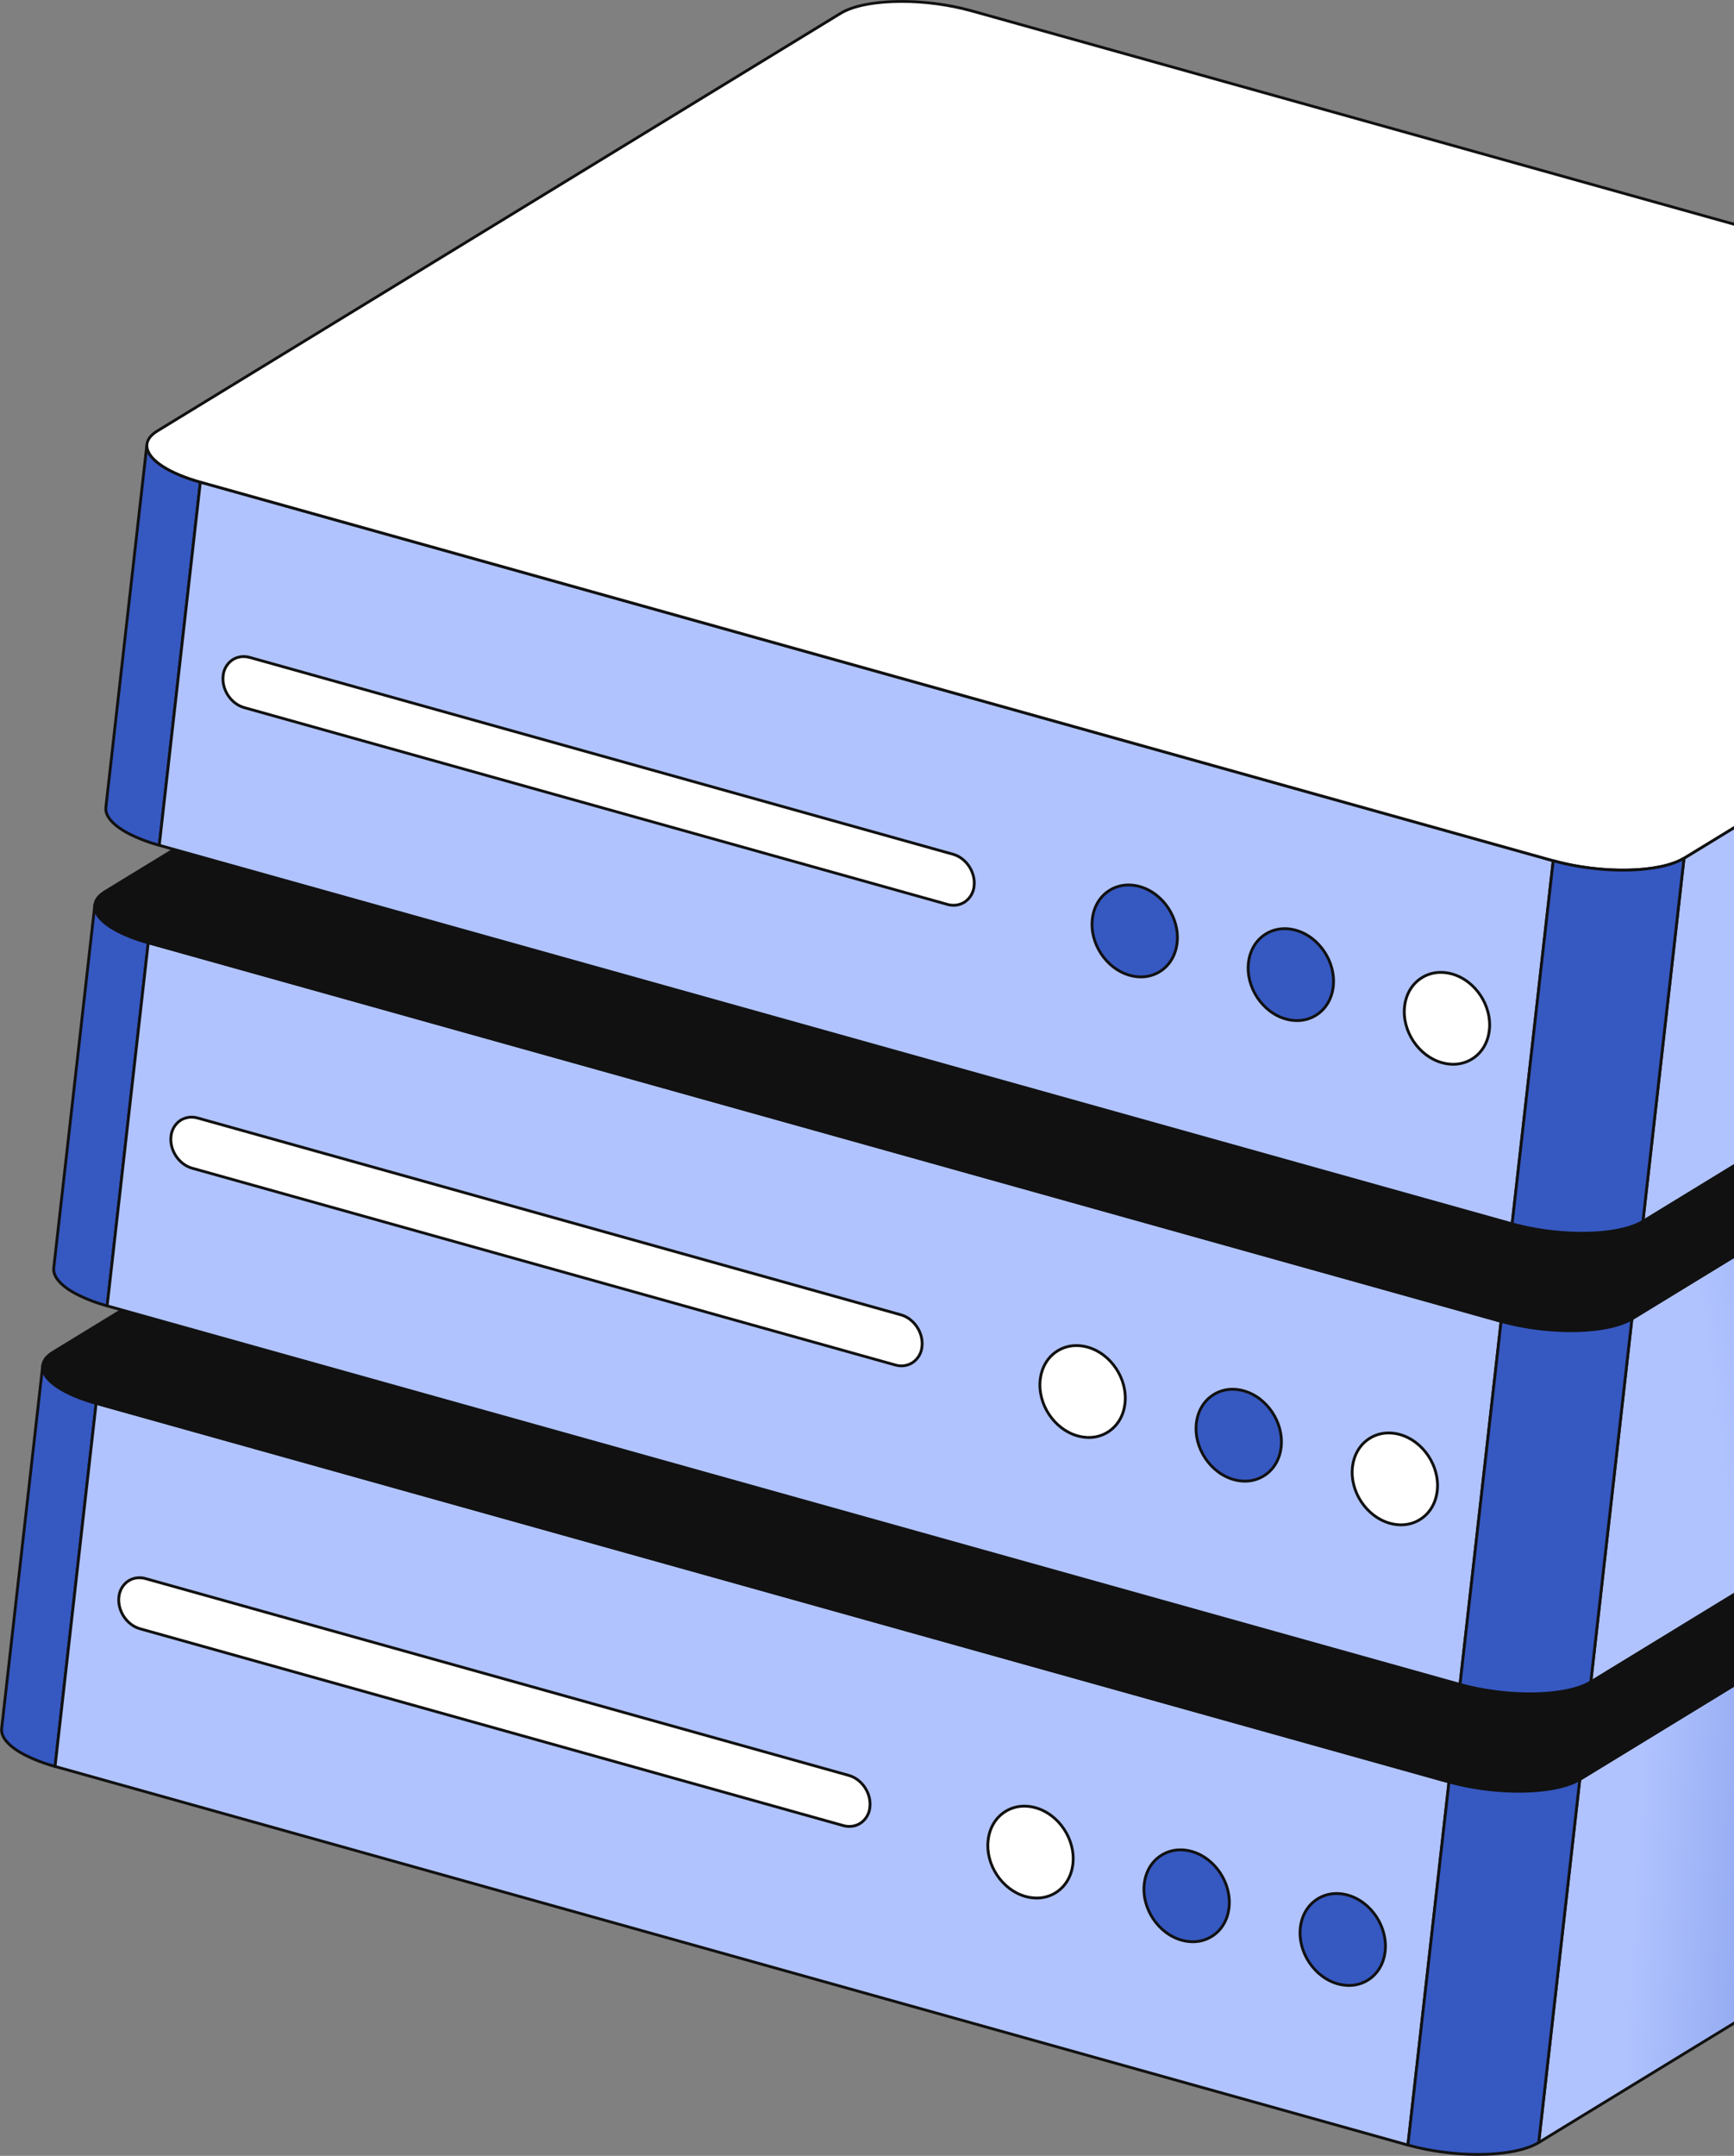 <svg width="309" height="384" viewBox="0 0 309 384" fill="none" xmlns="http://www.w3.org/2000/svg">
<rect x="0" y="0" width="309" height="384" fill="#808080" stroke="none"/>
<g clip-path="url(#clip0_127_114)">
<path d="M11.675 247.867C8.892 246.405 7.441 244.737 7.614 243.208L0.293 307.894C0.12 309.423 1.57 311.092 4.354 312.553C6.096 313.435 7.925 314.133 9.811 314.638L17.132 249.952C15.246 249.447 13.417 248.749 11.675 247.867Z" fill="#3658C1"/>
<path d="M9.811 314.89C9.788 314.89 9.765 314.887 9.743 314.88C7.839 314.372 5.994 313.667 4.237 312.776C1.345 311.258 -0.144 309.514 0.042 307.866L7.364 243.18C7.371 243.113 7.405 243.053 7.457 243.011C7.51 242.969 7.576 242.95 7.643 242.958C7.709 242.965 7.77 242.999 7.812 243.051C7.854 243.103 7.873 243.17 7.865 243.237C7.706 244.643 9.138 246.25 11.793 247.644C13.519 248.518 15.331 249.21 17.2 249.709C17.258 249.725 17.308 249.761 17.342 249.811C17.375 249.86 17.39 249.92 17.383 249.98L10.062 314.666C10.055 314.728 10.025 314.785 9.979 314.826C9.933 314.867 9.873 314.89 9.811 314.89ZM7.69 244.78L0.544 307.923C0.385 309.329 1.816 310.936 4.471 312.33C6.108 313.161 7.824 313.826 9.594 314.314L16.858 250.136C15.027 249.635 13.251 248.95 11.558 248.09C9.591 247.058 8.273 245.921 7.69 244.78Z" fill="#111111"/>
<path d="M403.283 242.55L281.521 316.943L274.199 381.629L395.962 307.236C397.118 306.53 397.718 305.721 397.815 304.868L405.136 240.182C405.04 241.035 404.439 241.844 403.283 242.55Z" fill="url(#paint0_linear_127_114)"/>
<path d="M274.2 381.882C274.164 381.882 274.129 381.874 274.097 381.86C274.064 381.845 274.035 381.824 274.012 381.798C273.988 381.771 273.97 381.74 273.96 381.706C273.949 381.672 273.945 381.637 273.949 381.601L281.271 316.915C281.275 316.877 281.288 316.841 281.308 316.808C281.329 316.776 281.357 316.749 281.389 316.729L403.152 242.335C404.211 241.687 404.795 240.954 404.886 240.154C404.893 240.088 404.927 240.027 404.979 239.985C405.031 239.944 405.098 239.925 405.165 239.932C405.231 239.939 405.292 239.973 405.334 240.025C405.375 240.078 405.394 240.144 405.387 240.211V240.212L398.066 304.897C397.957 305.859 397.293 306.718 396.094 307.451L274.331 381.844C274.292 381.869 274.246 381.882 274.2 381.882ZM281.757 317.095L274.508 381.146L395.83 307.021C396.888 306.374 397.473 305.64 397.564 304.84L404.71 241.696C404.338 242.119 403.9 242.48 403.414 242.765L281.757 317.095Z" fill="#111111"/>
<path d="M258.212 317.39L250.891 382.076L9.811 314.638L17.132 249.952L258.212 317.39Z" fill="#B0C3FF"/>
<path d="M250.891 382.329C250.868 382.329 250.845 382.326 250.823 382.319L9.743 314.881C9.686 314.865 9.636 314.829 9.602 314.779C9.569 314.73 9.554 314.67 9.561 314.61L16.881 249.924C16.885 249.887 16.897 249.852 16.916 249.821C16.935 249.79 16.961 249.763 16.991 249.743C17.021 249.722 17.056 249.709 17.092 249.703C17.128 249.697 17.165 249.699 17.2 249.709L258.28 317.147C258.337 317.163 258.388 317.199 258.421 317.249C258.455 317.299 258.469 317.359 258.463 317.418L251.141 382.105C251.134 382.167 251.105 382.223 251.059 382.265C251.012 382.306 250.952 382.329 250.891 382.329H250.891ZM10.087 314.453L250.675 381.754L257.939 317.575L17.349 250.274L10.087 314.453Z" fill="#111111"/>
<path d="M151.25 316.231L25.96 281.183C23.601 280.523 21.466 281.986 21.187 284.455C20.908 286.917 22.59 289.454 24.95 290.114L150.242 325.162C152.596 325.821 154.737 324.353 155.015 321.891C155.294 319.421 153.606 316.89 151.252 316.231" fill="white"/>
<path d="M151.365 325.572C150.962 325.571 150.561 325.515 150.173 325.405L24.883 290.357C22.416 289.667 20.646 287.005 20.938 284.427C20.989 283.829 21.172 283.249 21.473 282.73C21.774 282.21 22.185 281.763 22.679 281.421C23.168 281.1 23.721 280.89 24.301 280.808C24.88 280.725 25.47 280.771 26.03 280.942L151.319 315.99C153.787 316.68 155.557 319.342 155.265 321.92C155.213 322.518 155.03 323.097 154.728 323.616C154.427 324.135 154.015 324.582 153.522 324.924C152.884 325.351 152.133 325.577 151.365 325.572ZM24.836 281.277C24.169 281.272 23.516 281.468 22.962 281.839C22.529 282.141 22.169 282.534 21.906 282.991C21.643 283.449 21.484 283.958 21.44 284.483C21.175 286.827 22.78 289.245 25.02 289.871L150.31 324.92C150.799 325.07 151.316 325.111 151.822 325.039C152.329 324.967 152.814 324.785 153.242 324.504C153.674 324.203 154.035 323.81 154.298 323.353C154.561 322.897 154.721 322.388 154.765 321.863C155.03 319.519 153.425 317.1 151.185 316.474L25.895 281.426C25.55 281.328 25.194 281.278 24.836 281.277Z" fill="#111111"/>
<path d="M184.534 321.994C180.36 320.826 176.576 323.419 176.082 327.786C175.588 332.152 178.572 336.631 182.745 337.799C186.918 338.968 190.696 336.378 191.191 332.012C191.686 327.646 188.708 323.161 184.535 321.994" fill="white"/>
<path d="M184.741 338.332C184.043 338.329 183.349 338.231 182.677 338.041C178.396 336.843 175.325 332.229 175.831 327.756C176.082 325.548 177.147 323.708 178.83 322.575C180.482 321.463 182.532 321.17 184.602 321.75C188.88 322.946 191.948 327.562 191.441 332.039C191.191 334.246 190.127 336.086 188.445 337.218C187.35 337.952 186.06 338.34 184.741 338.332ZM182.541 321.964C181.321 321.955 180.126 322.314 179.113 322.993C177.553 324.042 176.566 325.754 176.333 327.813C175.854 332.051 178.761 336.422 182.813 337.556C184.739 338.094 186.639 337.826 188.164 336.8C189.721 335.751 190.707 334.041 190.94 331.982C191.419 327.74 188.516 323.368 184.466 322.235C183.84 322.057 183.192 321.966 182.541 321.964Z" fill="#111111"/>
<path d="M212.352 329.774C208.184 328.608 204.4 331.201 203.906 335.568C203.412 339.934 206.395 344.413 210.562 345.58C214.736 346.748 218.519 344.16 219.013 339.794C219.507 335.428 216.524 330.942 212.351 329.774" fill="#3658C1"/>
<path d="M212.56 346.114C211.862 346.111 211.167 346.013 210.495 345.823C206.217 344.626 203.148 340.013 203.655 335.539C203.905 333.331 204.97 331.491 206.655 330.357C208.305 329.246 210.353 328.953 212.42 329.531C216.701 330.729 219.771 335.345 219.264 339.822C219.015 342.028 217.951 343.866 216.269 344.998C215.173 345.734 213.88 346.122 212.56 346.114ZM210.363 329.746C209.144 329.738 207.95 330.096 206.937 330.775C205.376 331.825 204.389 333.537 204.156 335.596C203.677 339.834 206.581 344.205 210.631 345.337C212.559 345.877 214.461 345.608 215.987 344.581C217.545 343.533 218.53 341.823 218.763 339.767C219.242 335.525 216.337 331.151 212.284 330.018C211.659 329.84 211.013 329.749 210.363 329.746Z" fill="#111111"/>
<path d="M240.176 337.557C236.002 336.39 232.218 338.983 231.724 343.349C231.23 347.715 234.213 352.195 238.387 353.363C242.56 354.532 246.338 351.942 246.833 347.576C247.328 343.209 244.35 338.725 240.177 337.557" fill="#3658C1"/>
<path d="M240.383 353.897C239.685 353.894 238.99 353.796 238.319 353.606C234.038 352.408 230.967 347.795 231.473 343.321C231.723 341.113 232.788 339.273 234.472 338.14C236.123 337.028 238.172 336.735 240.244 337.314C244.521 338.511 247.589 343.127 247.083 347.604C246.833 349.811 245.769 351.651 244.087 352.783C242.992 353.517 241.701 353.905 240.383 353.897ZM238.183 337.528C236.963 337.52 235.768 337.879 234.754 338.558C233.195 339.608 232.208 341.319 231.975 343.378C231.496 347.616 234.402 351.987 238.454 353.121C240.38 353.659 242.28 353.391 243.805 352.365C245.363 351.316 246.348 349.606 246.581 347.547C247.06 343.306 244.157 338.933 240.108 337.8C239.481 337.622 238.833 337.531 238.182 337.528H238.183Z" fill="#111111"/>
<path d="M395.618 233.439C404.171 235.831 407.603 239.911 403.283 242.55L281.52 316.943C277.201 319.583 266.765 319.783 258.212 317.39L17.132 249.952C8.579 247.56 5.148 243.48 9.468 240.841L131.23 166.447C135.549 163.807 145.985 163.608 154.538 165.999L395.618 233.439Z" fill="#111111"/>
<path d="M270.615 319.307C266.402 319.303 262.209 318.741 258.145 317.633L17.065 250.195C11.329 248.59 7.706 246.202 7.373 243.805C7.258 242.973 7.505 241.745 9.336 240.626L131.099 166.233C135.464 163.566 146.01 163.353 154.607 165.758L395.687 233.196C401.422 234.801 405.045 237.19 405.378 239.586C405.494 240.418 405.247 241.646 403.415 242.765L281.652 317.158C279.322 318.582 275.231 319.306 270.615 319.307ZM142.104 164.58C137.6 164.58 133.622 165.281 131.361 166.662L9.599 241.056C8.315 241.84 7.733 242.741 7.872 243.735C8.172 245.894 11.746 248.183 17.2 249.709L258.28 317.147C266.761 319.52 277.128 319.331 281.389 316.728L403.152 242.334C404.435 241.55 405.016 240.648 404.878 239.655C404.578 237.495 401.004 235.206 395.55 233.681L154.47 166.243C150.44 165.143 146.281 164.584 142.104 164.58Z" fill="#111111"/>
<path d="M273.937 318.928C268.646 319.313 263.328 318.793 258.213 317.391L250.891 382.077C256.007 383.479 261.325 383.999 266.615 383.614C269.778 383.347 272.476 382.682 274.2 381.63L281.521 316.944C279.797 317.997 277.1 318.662 273.937 318.928Z" fill="#3658C1"/>
<path d="M263.347 383.998C259.117 383.993 254.906 383.428 250.823 382.319C250.766 382.303 250.716 382.267 250.682 382.217C250.649 382.168 250.634 382.108 250.64 382.048L257.962 317.362C257.966 317.326 257.978 317.291 257.997 317.26C258.016 317.229 258.042 317.202 258.072 317.182C258.102 317.161 258.137 317.148 258.173 317.142C258.209 317.136 258.245 317.138 258.281 317.148C263.178 318.518 269.023 319.09 273.915 318.677C277.168 318.403 279.752 317.729 281.389 316.729C281.43 316.704 281.476 316.691 281.523 316.692C281.57 316.692 281.617 316.706 281.656 316.731C281.696 316.757 281.728 316.793 281.748 316.835C281.769 316.878 281.777 316.925 281.771 316.972L274.45 381.658C274.446 381.696 274.433 381.733 274.412 381.765C274.392 381.798 274.364 381.825 274.331 381.845C272.627 382.886 269.966 383.584 266.637 383.865C265.578 383.955 264.475 383.998 263.347 383.998ZM251.166 381.891C256.021 383.22 261.77 383.77 266.594 383.363C269.778 383.095 272.321 382.444 273.963 381.478L281.215 317.408C279.508 318.311 277.015 318.922 273.958 319.179C269.103 319.589 263.323 319.04 258.43 317.712L251.166 381.891Z" fill="#111111"/>
<path d="M20.961 165.829C18.177 164.367 16.726 162.699 16.899 161.17L9.578 225.856C9.406 227.385 10.856 229.052 13.639 230.514C15.381 231.396 17.21 232.094 19.096 232.598L26.417 167.914C24.531 167.41 22.702 166.711 20.961 165.829Z" fill="#3658C1"/>
<path d="M19.096 232.851C19.073 232.851 19.05 232.848 19.028 232.842C17.125 232.333 15.28 231.628 13.522 230.738C10.631 229.22 9.141 227.476 9.328 225.826L16.649 161.141C16.653 161.109 16.663 161.077 16.678 161.048C16.694 161.019 16.716 160.993 16.742 160.972C16.767 160.952 16.797 160.936 16.829 160.927C16.861 160.918 16.894 160.916 16.927 160.919C16.993 160.927 17.054 160.96 17.096 161.013C17.137 161.065 17.157 161.132 17.149 161.198C16.99 162.605 18.421 164.211 21.076 165.606C22.802 166.479 24.615 167.171 26.484 167.671C26.542 167.687 26.592 167.723 26.625 167.772C26.659 167.822 26.674 167.882 26.667 167.941L19.347 232.627C19.34 232.689 19.311 232.746 19.264 232.787C19.218 232.828 19.158 232.851 19.096 232.851ZM16.976 162.742L9.829 225.884C9.67 227.291 11.101 228.897 13.757 230.292C15.393 231.123 17.109 231.787 18.879 232.276L26.143 168.097C24.312 167.597 22.536 166.911 20.843 166.052C18.877 165.019 17.559 163.882 16.976 162.742V162.742Z" fill="#111111"/>
<path d="M412.569 160.512L290.806 234.905L283.485 299.591L405.247 225.198C406.403 224.492 407.004 223.683 407.1 222.83L414.422 158.144C414.325 158.996 413.724 159.806 412.569 160.512Z" fill="url(#paint1_linear_127_114)"/>
<path d="M283.485 299.843C283.449 299.843 283.414 299.836 283.382 299.821C283.35 299.807 283.321 299.786 283.297 299.759C283.273 299.733 283.256 299.701 283.245 299.668C283.234 299.634 283.231 299.598 283.234 299.563L290.556 234.877C290.56 234.839 290.573 234.802 290.594 234.77C290.614 234.737 290.642 234.71 290.675 234.69L412.437 160.297C413.496 159.649 414.081 158.915 414.171 158.116C414.174 158.082 414.184 158.05 414.2 158.02C414.215 157.991 414.237 157.965 414.263 157.944C414.289 157.922 414.319 157.907 414.351 157.897C414.383 157.888 414.417 157.885 414.45 157.889C414.484 157.892 414.516 157.903 414.545 157.919C414.575 157.935 414.6 157.957 414.621 157.984C414.642 158.01 414.657 158.041 414.666 158.073C414.674 158.105 414.677 158.139 414.672 158.172V158.174L407.351 222.858C407.242 223.82 406.578 224.68 405.379 225.412L283.616 299.806C283.577 299.83 283.531 299.843 283.485 299.843ZM291.043 235.056L283.793 299.108L405.115 224.983C406.174 224.335 406.758 223.601 406.849 222.802L413.996 159.657C413.623 160.081 413.186 160.442 412.699 160.727L291.043 235.056Z" fill="#111111"/>
<path d="M267.498 235.352L260.176 300.038L19.096 232.599L26.417 167.913L267.498 235.352Z" fill="#B0C3FF"/>
<path d="M260.176 300.29C260.153 300.29 260.131 300.287 260.108 300.281L19.029 232.843C18.971 232.827 18.921 232.791 18.887 232.741C18.854 232.691 18.839 232.632 18.846 232.572L26.168 167.886C26.172 167.85 26.183 167.815 26.202 167.784C26.221 167.753 26.247 167.726 26.277 167.705C26.307 167.685 26.342 167.671 26.378 167.666C26.414 167.66 26.451 167.662 26.486 167.672L267.565 235.11C267.623 235.126 267.673 235.162 267.707 235.212C267.74 235.261 267.755 235.321 267.748 235.381L260.427 300.067C260.42 300.128 260.39 300.185 260.344 300.226C260.298 300.268 260.238 300.29 260.176 300.29L260.176 300.29ZM19.371 232.415L259.959 299.716L267.223 235.537L26.634 168.236L19.371 232.415Z" fill="#111111"/>
<path d="M160.537 234.193L35.247 199.145C32.888 198.485 30.753 199.948 30.474 202.417C30.195 204.879 31.877 207.416 34.236 208.076L159.526 243.124C161.88 243.782 164.021 242.315 164.3 239.852C164.579 237.383 162.89 234.852 160.537 234.193Z" fill="white"/>
<path d="M160.65 243.534C160.247 243.533 159.846 243.476 159.458 243.366L34.168 208.318C31.701 207.628 29.931 204.968 30.223 202.388C30.274 201.79 30.457 201.211 30.758 200.691C31.059 200.171 31.471 199.725 31.964 199.382C32.453 199.061 33.007 198.852 33.586 198.769C34.165 198.686 34.755 198.732 35.315 198.903L160.604 233.95C163.071 234.641 164.841 237.302 164.549 239.881C164.497 240.479 164.314 241.058 164.013 241.577C163.711 242.096 163.299 242.542 162.806 242.884C162.169 243.312 161.417 243.538 160.65 243.534ZM34.12 199.239C33.453 199.234 32.8 199.43 32.245 199.801C31.813 200.103 31.452 200.497 31.189 200.955C30.927 201.412 30.768 201.922 30.724 202.447C30.459 204.791 32.065 207.209 34.304 207.835L159.594 242.883C160.083 243.034 160.6 243.074 161.106 243.003C161.613 242.931 162.098 242.748 162.526 242.468C162.958 242.167 163.319 241.774 163.582 241.317C163.845 240.86 164.005 240.352 164.049 239.826C164.314 237.483 162.709 235.063 160.469 234.438L35.179 199.388C34.834 199.29 34.478 199.24 34.12 199.239Z" fill="#111111"/>
<path d="M193.819 239.954C189.646 238.786 185.862 241.379 185.367 245.746C184.873 250.112 187.857 254.591 192.03 255.76C196.204 256.928 199.982 254.338 200.476 249.972C200.971 245.606 197.994 241.121 193.82 239.954" fill="white"/>
<path d="M194.026 256.294C193.328 256.292 192.634 256.194 191.962 256.004C187.681 254.806 184.611 250.193 185.117 245.719C185.367 243.511 186.432 241.671 188.116 240.538C189.767 239.426 191.817 239.133 193.887 239.712C198.165 240.909 201.233 245.525 200.726 250.002C200.476 252.209 199.412 254.049 197.731 255.181C196.636 255.915 195.345 256.303 194.026 256.294ZM191.827 239.926C190.606 239.918 189.412 240.277 188.398 240.956C186.838 242.005 185.851 243.717 185.618 245.775C185.139 250.014 188.046 254.385 192.098 255.519C194.024 256.057 195.924 255.789 197.449 254.763C199.006 253.714 199.992 252.003 200.225 249.945C200.704 245.703 197.801 241.331 193.751 240.198C193.125 240.02 192.478 239.928 191.827 239.925V239.926Z" fill="#111111"/>
<path d="M221.637 247.736C217.469 246.57 213.685 249.163 213.191 253.529C212.697 257.896 215.681 262.375 219.849 263.542C224.022 264.709 227.805 262.122 228.299 257.756C228.794 253.389 225.811 248.903 221.637 247.736Z" fill="#3658C1"/>
<path d="M221.846 264.075C221.147 264.073 220.452 263.975 219.78 263.784C215.502 262.588 212.434 257.974 212.94 253.501C213.19 251.293 214.256 249.452 215.941 248.318C217.591 247.208 219.639 246.914 221.706 247.493C225.986 248.69 229.057 253.307 228.55 257.784C228.301 259.989 227.237 261.828 225.555 262.96C224.458 263.695 223.166 264.084 221.846 264.075ZM219.649 247.707C218.429 247.699 217.235 248.058 216.222 248.736C214.662 249.786 213.675 251.498 213.442 253.557C212.963 257.796 215.867 262.166 219.916 263.299C221.844 263.838 223.746 263.569 225.273 262.543C226.83 261.495 227.816 259.785 228.049 257.728C228.528 253.486 225.622 249.113 221.569 247.979C220.944 247.802 220.298 247.71 219.649 247.707Z" fill="#111111"/>
<path d="M249.461 255.519C245.287 254.351 241.503 256.944 241.009 261.311C240.515 265.677 243.498 270.156 247.672 271.325C251.846 272.493 255.623 269.904 256.118 265.537C256.613 261.171 253.635 256.686 249.462 255.519" fill="white"/>
<path d="M249.668 271.858C248.97 271.856 248.276 271.758 247.604 271.568C243.323 270.37 240.252 265.756 240.758 261.283C241.008 259.075 242.074 257.235 243.759 256.101C245.41 254.99 247.458 254.697 249.53 255.276C253.808 256.473 256.876 261.088 256.369 265.565C256.119 267.773 255.055 269.612 253.373 270.744C252.278 271.479 250.987 271.867 249.668 271.858ZM247.468 255.49C246.248 255.482 245.053 255.84 244.039 256.52C242.48 257.569 241.493 259.281 241.26 261.339C240.781 265.578 243.687 269.948 247.739 271.082C249.665 271.621 251.565 271.352 253.09 270.326C254.647 269.278 255.633 267.567 255.866 265.509C256.345 261.267 253.442 256.894 249.392 255.761C248.766 255.584 248.119 255.492 247.468 255.49Z" fill="#111111"/>
<path d="M404.904 151.401C413.457 153.793 416.889 157.872 412.568 160.512L290.806 234.905C286.486 237.545 276.051 237.744 267.498 235.352L26.418 167.914C17.865 165.521 14.433 161.442 18.753 158.803L140.516 84.409C144.836 81.77 155.271 81.57 163.824 83.962L404.904 151.401Z" fill="#111111"/>
<path d="M279.9 237.268C275.688 237.265 271.494 236.702 267.43 235.594L26.35 168.156C20.615 166.552 16.992 164.163 16.659 161.766C16.543 160.935 16.79 159.707 18.622 158.587L140.384 84.194C144.749 81.527 155.294 81.314 163.891 83.719L404.971 151.157C410.707 152.762 414.33 155.15 414.663 157.547C414.778 158.379 414.531 159.607 412.699 160.726L290.937 235.119C288.608 236.544 284.516 237.268 279.9 237.268ZM151.389 82.541C146.885 82.541 142.907 83.242 140.647 84.624L18.884 159.019C17.6 159.803 17.018 160.704 17.157 161.698C17.457 163.857 21.031 166.146 26.486 167.672L267.566 235.11C276.047 237.482 286.413 237.294 290.675 234.691L412.437 160.297C413.721 159.513 414.303 158.611 414.164 157.618C413.864 155.459 410.29 153.169 404.835 151.645L163.755 84.207C159.725 83.107 155.567 82.547 151.389 82.541Z" fill="#111111"/>
<path d="M283.222 236.89C277.931 237.274 272.614 236.755 267.498 235.352L260.177 300.038C265.292 301.44 270.61 301.96 275.901 301.576C279.064 301.309 281.761 300.643 283.485 299.591L290.806 234.905C289.083 235.958 286.385 236.623 283.222 236.89Z" fill="#3658C1"/>
<path d="M272.632 301.96C268.402 301.954 264.191 301.39 260.109 300.281C260.051 300.265 260.001 300.228 259.968 300.179C259.934 300.129 259.92 300.069 259.926 300.01L267.247 235.324C267.251 235.288 267.263 235.253 267.282 235.221C267.301 235.19 267.327 235.163 267.357 235.143C267.387 235.123 267.422 235.109 267.458 235.103C267.494 235.097 267.531 235.1 267.566 235.109C272.463 236.48 278.308 237.051 283.201 236.639C286.453 236.365 289.037 235.691 290.675 234.69C290.715 234.666 290.762 234.653 290.809 234.653C290.856 234.654 290.902 234.667 290.942 234.693C290.982 234.718 291.014 234.754 291.034 234.797C291.054 234.839 291.062 234.887 291.057 234.934L283.735 299.62C283.731 299.658 283.718 299.695 283.697 299.727C283.677 299.759 283.649 299.786 283.616 299.807C281.913 300.848 279.252 301.545 275.922 301.827C274.863 301.916 273.76 301.96 272.632 301.96ZM260.452 299.853C265.306 301.181 271.056 301.732 275.879 301.325C279.063 301.056 281.606 300.405 283.248 299.439L290.5 235.369C288.793 236.273 286.3 236.883 283.243 237.141C278.389 237.55 272.609 237.002 267.715 235.673L260.452 299.853Z" fill="#111111"/>
<path d="M30.246 83.79C27.462 82.329 26.012 80.66 26.185 79.131L18.863 143.817C18.691 145.347 20.141 147.015 22.924 148.477C24.666 149.358 26.495 150.057 28.381 150.561L35.702 85.875C33.816 85.371 31.988 84.672 30.246 83.79Z" fill="#3658C1"/>
<path d="M28.381 150.813C28.358 150.813 28.336 150.81 28.314 150.803C26.41 150.295 24.565 149.59 22.807 148.699C19.916 147.181 18.427 145.437 18.613 143.789L25.935 79.103C25.938 79.07 25.948 79.038 25.964 79.009C25.98 78.98 26.001 78.954 26.027 78.934C26.053 78.913 26.083 78.898 26.115 78.889C26.147 78.879 26.18 78.877 26.213 78.881C26.246 78.885 26.278 78.895 26.307 78.911C26.336 78.927 26.362 78.948 26.382 78.974C26.403 79 26.418 79.03 26.427 79.062C26.437 79.094 26.439 79.127 26.436 79.16C26.276 80.566 27.708 82.173 30.363 83.567C32.089 84.441 33.901 85.133 35.771 85.632C35.828 85.648 35.879 85.684 35.912 85.734C35.946 85.784 35.96 85.844 35.953 85.903L28.632 150.589C28.625 150.651 28.596 150.708 28.549 150.749C28.503 150.79 28.444 150.813 28.381 150.813ZM26.261 80.704L19.114 143.846C18.955 145.252 20.387 146.859 23.042 148.253C24.679 149.084 26.395 149.749 28.164 150.237L35.428 86.059C33.597 85.558 31.822 84.873 30.129 84.013C28.162 82.981 26.844 81.844 26.261 80.703V80.704Z" fill="#111111"/>
<path d="M421.854 78.473L300.091 152.867L292.77 217.553L414.532 143.159C415.688 142.454 416.289 141.644 416.385 140.792L423.707 76.106C423.611 76.958 423.01 77.767 421.854 78.473Z" fill="url(#paint2_linear_127_114)"/>
<path d="M292.77 217.805C292.735 217.805 292.699 217.797 292.667 217.783C292.635 217.768 292.606 217.747 292.582 217.721C292.558 217.694 292.541 217.663 292.53 217.629C292.519 217.595 292.516 217.56 292.52 217.524L299.841 152.838C299.845 152.8 299.858 152.764 299.879 152.731C299.899 152.699 299.927 152.672 299.96 152.652L421.723 78.258C422.781 77.611 423.366 76.877 423.456 76.077C423.465 76.012 423.499 75.953 423.551 75.912C423.603 75.871 423.669 75.853 423.734 75.86C423.8 75.868 423.86 75.9 423.902 75.951C423.943 76.003 423.963 76.068 423.957 76.134V76.135L416.636 140.82C416.527 141.782 415.864 142.641 414.664 143.374L292.902 217.767C292.862 217.792 292.817 217.805 292.77 217.805ZM300.328 153.018L293.079 217.069L414.4 142.944C415.459 142.297 416.043 141.563 416.134 140.763L423.282 77.619C422.91 78.042 422.472 78.403 421.985 78.688L300.328 153.018Z" fill="#111111"/>
<path d="M276.783 153.313L269.462 218L28.381 150.561L35.703 85.875L276.783 153.313Z" fill="#B0C3FF"/>
<path d="M269.462 218.252C269.439 218.252 269.416 218.249 269.394 218.242L28.314 150.804C28.256 150.788 28.206 150.752 28.173 150.703C28.139 150.653 28.125 150.593 28.131 150.534L35.453 85.848C35.457 85.811 35.469 85.776 35.488 85.745C35.507 85.714 35.532 85.687 35.562 85.667C35.593 85.646 35.627 85.633 35.663 85.627C35.699 85.621 35.736 85.623 35.771 85.633L276.851 153.071C276.909 153.087 276.959 153.123 276.992 153.173C277.026 153.223 277.041 153.283 277.034 153.342L269.712 218.028C269.705 218.09 269.676 218.147 269.63 218.188C269.584 218.229 269.524 218.252 269.462 218.252ZM28.656 150.376L269.245 217.677L276.508 153.498L35.92 86.197L28.656 150.376Z" fill="#111111"/>
<path d="M169.822 152.154L44.532 117.107C42.173 116.447 40.038 117.909 39.759 120.378C39.481 122.84 41.162 125.377 43.521 126.037L168.811 161.085C171.165 161.743 173.306 160.276 173.585 157.814C173.864 155.344 172.176 152.813 169.822 152.154Z" fill="white"/>
<path d="M169.935 161.496C169.532 161.494 169.131 161.438 168.743 161.328L43.453 126.28C40.986 125.59 39.216 122.929 39.508 120.35C39.56 119.752 39.742 119.172 40.043 118.653C40.344 118.133 40.756 117.686 41.249 117.344C41.738 117.023 42.292 116.813 42.871 116.73C43.45 116.648 44.041 116.694 44.6 116.865L169.89 151.912C172.357 152.602 174.127 155.264 173.835 157.842C173.783 158.44 173.6 159.019 173.299 159.538C172.998 160.057 172.586 160.504 172.093 160.846C171.455 161.274 170.703 161.5 169.935 161.496ZM43.405 117.2C42.738 117.195 42.085 117.391 41.531 117.762C41.098 118.064 40.738 118.458 40.475 118.915C40.212 119.372 40.053 119.882 40.01 120.408C39.744 122.751 41.35 125.169 43.59 125.796L168.88 160.844C169.369 160.994 169.885 161.035 170.392 160.963C170.898 160.891 171.383 160.709 171.811 160.429C172.244 160.127 172.604 159.734 172.867 159.278C173.131 158.821 173.29 158.312 173.334 157.787C173.6 155.443 171.994 153.024 169.754 152.398L44.464 117.349C44.12 117.252 43.764 117.201 43.405 117.2Z" fill="#111111"/>
<path d="M203.105 157.916C198.931 156.748 195.147 159.341 194.653 163.707C194.158 168.074 197.142 172.553 201.315 173.722C205.489 174.89 209.267 172.3 209.762 167.934C210.257 163.567 207.279 159.083 203.106 157.916" fill="#3658C1"/>
<path d="M203.312 174.255C202.614 174.252 201.919 174.155 201.248 173.964C196.967 172.767 193.896 168.153 194.402 163.679C194.652 161.472 195.717 159.632 197.401 158.498C199.052 157.387 201.102 157.094 203.172 157.673C207.45 158.869 210.518 163.485 210.012 167.962C209.762 170.17 208.698 172.009 207.016 173.141C205.921 173.875 204.63 174.263 203.312 174.255ZM201.112 157.887C199.891 157.878 198.697 158.237 197.683 158.916C196.124 159.966 195.136 161.678 194.903 163.736C194.424 167.974 197.331 172.345 201.383 173.479C203.309 174.018 205.209 173.749 206.734 172.723C208.291 171.675 209.277 169.964 209.51 167.906C209.989 163.664 207.086 159.291 203.036 158.158C202.41 157.981 201.763 157.889 201.112 157.887Z" fill="#111111"/>
<path d="M230.923 165.697C226.755 164.531 222.97 167.124 222.477 171.491C221.983 175.857 224.966 180.336 229.133 181.503C233.306 182.67 237.089 180.083 237.584 175.717C238.078 171.35 235.095 166.864 230.922 165.697" fill="#3658C1"/>
<path d="M231.131 182.037C230.432 182.034 229.738 181.936 229.066 181.746C224.788 180.549 221.719 175.936 222.225 171.462C222.476 169.254 223.541 167.414 225.226 166.28C226.876 165.169 228.924 164.876 230.991 165.454C235.272 166.652 238.342 171.268 237.835 175.745C237.586 177.951 236.522 179.789 234.84 180.921C233.744 181.656 232.451 182.045 231.131 182.037ZM228.934 165.669C227.714 165.661 226.52 166.019 225.507 166.698C223.947 167.748 222.961 169.46 222.727 171.519C222.248 175.757 225.152 180.127 229.201 181.26C231.129 181.799 233.031 181.53 234.558 180.504C236.115 179.456 237.101 177.746 237.334 175.691C237.813 171.449 234.908 167.076 230.854 165.942C230.23 165.764 229.584 165.672 228.934 165.669Z" fill="#111111"/>
<path d="M258.746 173.48C254.573 172.313 250.789 174.906 250.294 179.272C249.8 183.639 252.784 188.118 256.957 189.287C261.131 190.455 264.909 187.865 265.403 183.499C265.898 179.133 262.921 174.648 258.747 173.48" fill="white"/>
<path d="M258.953 189.82C258.255 189.817 257.561 189.72 256.889 189.529C252.608 188.332 249.537 183.718 250.044 179.244C250.293 177.037 251.359 175.196 253.043 174.063C254.694 172.952 256.743 172.658 258.814 173.238C263.092 174.434 266.16 179.05 265.653 183.527C265.403 185.735 264.339 187.574 262.658 188.706C261.562 189.44 260.272 189.828 258.953 189.82ZM256.754 173.452C255.533 173.443 254.339 173.802 253.325 174.481C251.765 175.531 250.778 177.242 250.546 179.301C250.067 183.539 252.973 187.91 257.025 189.044C258.95 189.582 260.851 189.314 262.376 188.288C263.933 187.24 264.919 185.529 265.152 183.47C265.631 179.228 262.728 174.856 258.678 173.723C258.052 173.545 257.404 173.454 256.754 173.452Z" fill="#111111"/>
<path d="M414.189 69.362C422.742 71.755 426.174 75.834 421.853 78.473L300.091 152.867C295.771 155.506 285.336 155.706 276.783 153.313L35.703 85.875C27.15 83.483 23.718 79.404 28.038 76.764L149.8 2.369C154.12 -0.269 164.556 -0.469 173.109 1.923L414.189 69.362Z" fill="white"/>
<path d="M289.187 155.23C284.974 155.227 280.781 154.664 276.716 153.556L35.637 86.118C29.901 84.514 26.278 82.125 25.945 79.728C25.829 78.897 26.076 77.669 27.908 76.549L149.669 2.155C154.034 -0.512 164.579 -0.724 173.177 1.681L414.257 69.119C419.992 70.723 423.615 73.112 423.948 75.509C424.064 76.34 423.817 77.568 421.985 78.688L300.222 153.081C297.893 154.505 293.8 155.23 289.187 155.23ZM160.675 0.504C156.17 0.504 152.193 1.205 149.932 2.586L28.169 76.98C26.886 77.764 26.304 78.665 26.443 79.659C26.743 81.818 30.317 84.108 35.771 85.632L276.851 153.07C285.332 155.443 295.698 155.254 299.96 152.651L421.722 78.257C423.006 77.473 423.588 76.571 423.449 75.578C423.149 73.418 419.575 71.129 414.121 69.604L173.041 2.167C169.011 1.068 164.852 0.509 160.675 0.504Z" fill="#111111"/>
<path d="M292.507 154.851C287.217 155.236 281.899 154.716 276.783 153.314L269.462 218C274.578 219.402 279.895 219.922 285.186 219.538C288.349 219.271 291.047 218.605 292.77 217.553L300.092 152.867C298.368 153.92 295.67 154.585 292.507 154.851Z" fill="#3658C1"/>
<path d="M281.918 219.922C277.687 219.916 273.476 219.351 269.394 218.242C269.336 218.226 269.286 218.19 269.253 218.14C269.219 218.091 269.205 218.031 269.212 217.971L276.533 153.285C276.537 153.249 276.549 153.214 276.568 153.183C276.587 153.152 276.612 153.125 276.642 153.105C276.673 153.084 276.707 153.071 276.743 153.065C276.779 153.059 276.816 153.061 276.851 153.071C281.749 154.441 287.593 155.013 292.486 154.6C295.738 154.326 298.322 153.652 299.96 152.652C300 152.627 300.047 152.614 300.094 152.615C300.141 152.615 300.187 152.629 300.227 152.654C300.267 152.68 300.299 152.716 300.319 152.758C300.34 152.801 300.347 152.848 300.342 152.895L293.021 217.581C293.016 217.619 293.003 217.656 292.983 217.688C292.962 217.721 292.934 217.748 292.902 217.768C291.198 218.809 288.537 219.507 285.207 219.789C284.149 219.879 283.046 219.922 281.918 219.922ZM269.737 217.814C274.591 219.143 280.34 219.693 285.165 219.286C288.348 219.018 290.892 218.367 292.534 217.401L299.785 153.331C298.079 154.235 295.585 154.845 292.528 155.103C287.673 155.512 281.894 154.963 277.001 153.635L269.737 217.814Z" fill="#111111"/>
</g>
<defs>
<linearGradient id="paint0_linear_127_114" x1="292.968" y1="308.137" x2="420.467" y2="315.703" gradientUnits="userSpaceOnUse">
<stop stop-color="#B0C3FF"/>
<stop offset="0.716" stop-color="#3658C1"/>
</linearGradient>
<linearGradient id="paint1_linear_127_114" x1="292.879" y1="236.824" x2="422.933" y2="218.355" gradientUnits="userSpaceOnUse">
<stop offset="0.081" stop-color="#B0C3FF"/>
<stop offset="1" stop-color="#3658C1"/>
</linearGradient>
<linearGradient id="paint2_linear_127_114" x1="285.046" y1="151.996" x2="429.793" y2="141.769" gradientUnits="userSpaceOnUse">
<stop offset="0.261" stop-color="#B0C3FF"/>
<stop offset="1" stop-color="#3658C1"/>
</linearGradient>
<clipPath id="clip0_127_114">
<rect width="424" height="384" fill="white"/>
</clipPath>
</defs>
</svg>
